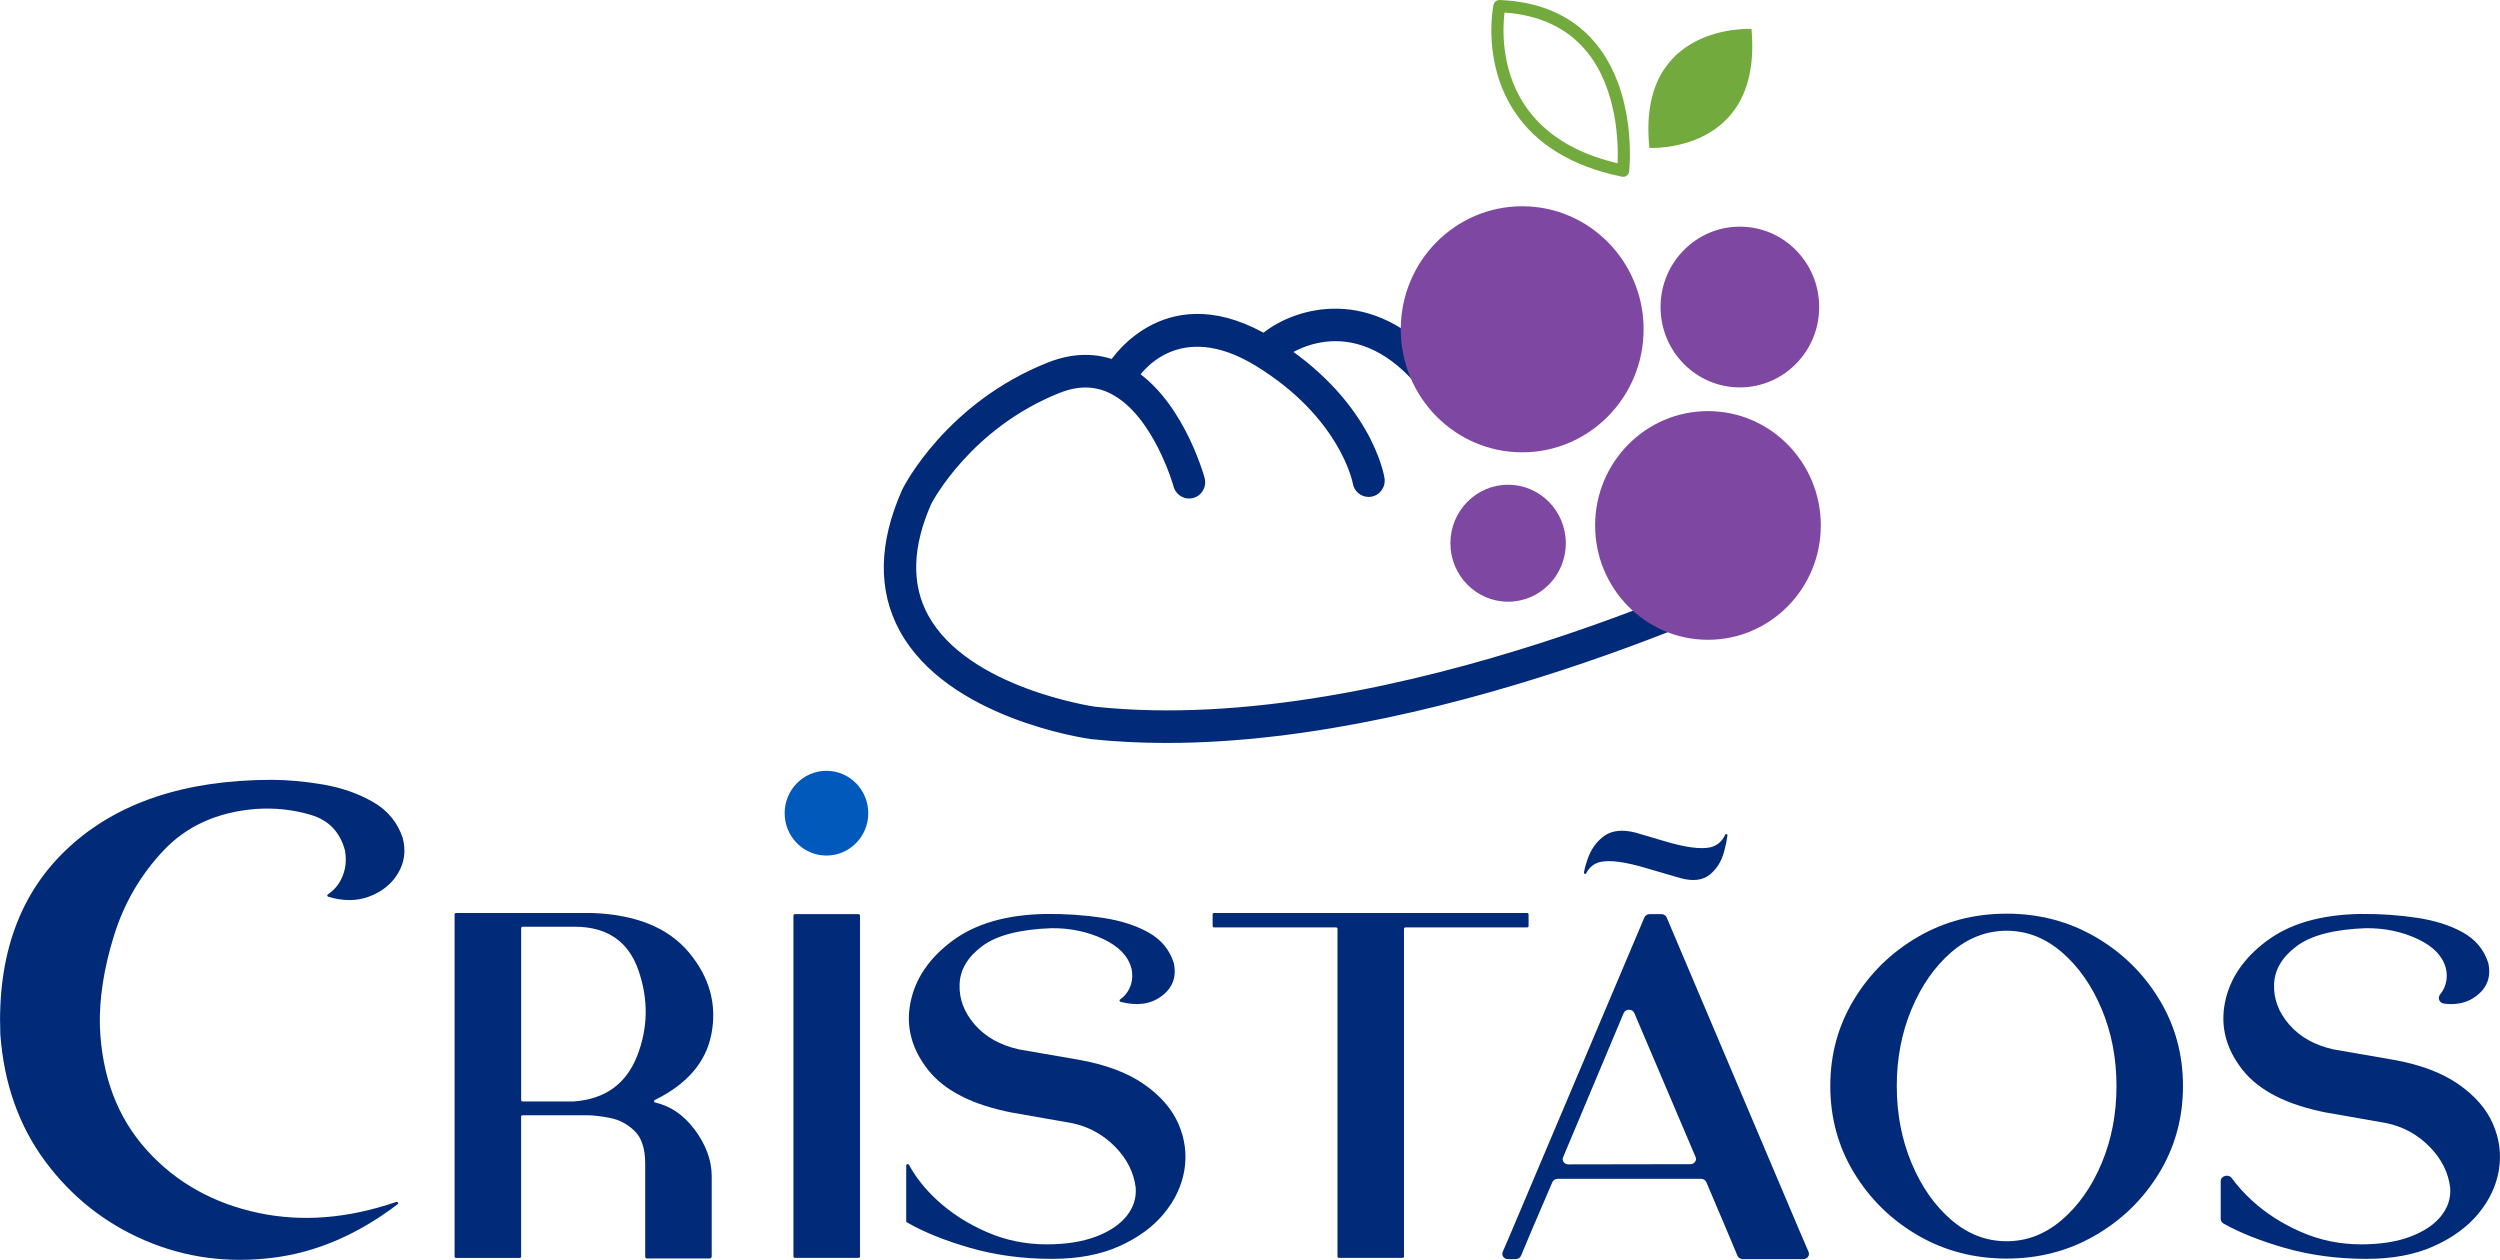 <svg width="127" height="64" viewBox="0 0 127 64" fill="none" xmlns="http://www.w3.org/2000/svg">
<g clip-path="url(#clip0_2_80)">
<path d="M20.219 44.365C19.894 44.91 19.401 45.304 18.739 45.55C18.117 45.782 17.428 45.782 16.674 45.554C16.615 45.536 16.607 45.465 16.658 45.432C16.981 45.219 17.222 44.927 17.384 44.556C17.563 44.139 17.61 43.692 17.525 43.212C17.525 43.209 17.525 43.205 17.525 43.203C17.273 42.267 16.697 41.664 15.793 41.397C14.887 41.127 13.949 41.028 12.976 41.096C11.04 41.256 9.486 41.958 8.313 43.199C7.139 44.442 6.297 45.89 5.786 47.543C5.275 49.198 5.037 50.729 5.074 52.136C5.174 54.678 5.966 56.772 7.452 58.421C8.938 60.07 10.841 61.137 13.162 61.624C15.36 62.084 17.68 61.897 20.123 61.06C20.203 61.033 20.264 61.127 20.199 61.176C18.181 62.709 16.077 63.615 13.892 63.89C11.582 64.182 9.406 63.89 7.366 63.014C5.326 62.138 3.637 60.801 2.302 59.003C0.967 57.205 0.204 55.059 0.018 52.563C-0.143 48.511 1.01 45.341 3.482 43.058C5.953 40.773 9.38 39.628 13.761 39.615C14.597 39.615 15.484 39.696 16.421 39.855C17.357 40.015 18.199 40.311 18.948 40.74C19.696 41.169 20.201 41.782 20.462 42.582C20.462 42.584 20.462 42.588 20.464 42.59C20.626 43.23 20.544 43.821 20.219 44.363V44.365Z" fill="#012A79"/>
<path d="M35.274 57.363C35.861 58.146 36.155 58.943 36.155 59.751V63.834C36.155 63.872 36.112 63.93 36.071 63.93H32.849C32.809 63.93 32.776 63.872 32.776 63.834V59.115C32.776 58.349 32.594 57.791 32.228 57.443C31.862 57.097 31.447 56.878 30.979 56.789C30.511 56.7 30.118 56.654 29.797 56.654H26.549C26.508 56.654 26.473 56.685 26.473 56.722V63.834C26.473 63.872 26.44 63.903 26.397 63.903H23.169C23.128 63.903 23.093 63.872 23.093 63.834V46.449C23.093 46.412 23.126 46.381 23.169 46.381H30.089C32.314 46.462 33.949 47.131 34.996 48.382C36.043 49.636 36.425 51.009 36.145 52.503C35.875 53.944 34.914 55.071 33.264 55.881C33.203 55.913 33.213 55.993 33.283 56.008C34.068 56.188 34.73 56.642 35.272 57.365L35.274 57.363ZM29.141 55.954C29.141 55.954 29.147 55.954 29.149 55.954C30.731 55.838 31.803 55.071 32.363 53.652C32.923 52.231 32.947 50.781 32.436 49.3C31.925 47.819 30.842 47.077 29.186 47.077H26.551C26.51 47.077 26.475 47.108 26.475 47.145V55.886C26.475 55.923 26.508 55.954 26.551 55.954H29.143H29.141Z" fill="#012A79"/>
<path d="M43.687 46.507V63.832C43.687 63.87 43.654 63.901 43.611 63.901H40.383C40.342 63.901 40.307 63.87 40.307 63.832V46.507C40.307 46.47 40.34 46.439 40.383 46.439H43.611C43.652 46.439 43.687 46.47 43.687 46.507Z" fill="#012A79"/>
<path d="M51.458 56.53C49.419 56.138 47.982 55.411 47.146 54.35C46.31 53.29 46.011 52.15 46.25 50.934C46.492 49.718 47.201 48.67 48.381 47.794C49.56 46.916 51.143 46.462 53.128 46.429C54.142 46.42 55.107 46.487 56.019 46.626C56.93 46.764 57.707 47.013 58.349 47.373C58.989 47.732 59.416 48.248 59.629 48.923C59.629 48.927 59.629 48.929 59.631 48.933C59.78 49.633 59.566 50.195 58.989 50.617C58.443 51.017 57.756 51.111 56.924 50.893C56.867 50.879 56.851 50.806 56.9 50.773C57.12 50.624 57.284 50.423 57.394 50.17C57.523 49.872 57.552 49.551 57.48 49.209C57.321 48.581 56.842 48.078 56.045 47.703C55.248 47.328 54.369 47.143 53.408 47.152C51.805 47.21 50.636 47.512 49.896 48.063C49.157 48.614 48.773 49.261 48.747 50.004C48.72 50.748 48.978 51.432 49.521 52.055C50.065 52.679 50.812 53.097 51.764 53.31L54.808 53.837C56.17 54.081 57.27 54.493 58.106 55.074C58.942 55.654 59.529 56.325 59.862 57.087C60.195 57.852 60.297 58.63 60.169 59.426C60.04 60.221 59.694 60.961 59.134 61.642C58.574 62.324 57.813 62.879 56.857 63.308C55.9 63.737 54.763 63.95 53.445 63.95C51.967 63.95 50.58 63.764 49.286 63.393C48.009 63.026 46.937 62.595 46.071 62.096C46.048 62.084 46.036 62.061 46.036 62.036V59.204C46.036 59.132 46.142 59.109 46.177 59.173C46.52 59.811 47.003 60.416 47.624 60.986C48.336 61.638 49.17 62.173 50.129 62.589C51.085 63.006 52.097 63.213 53.167 63.213C54.146 63.213 54.98 63.082 55.671 62.821C56.36 62.56 56.879 62.212 57.227 61.781C57.574 61.348 57.73 60.872 57.695 60.348C57.605 59.573 57.255 58.875 56.646 58.253C56.037 57.634 55.305 57.232 54.45 57.054L51.459 56.528L51.458 56.53Z" fill="#012A79"/>
<path d="M67.945 63.832V47.181C67.945 47.143 67.913 47.112 67.87 47.112H61.677C61.636 47.112 61.602 47.081 61.602 47.044V46.447C61.602 46.41 61.635 46.379 61.677 46.379H77.577C77.618 46.379 77.652 46.41 77.652 46.447V47.044C77.652 47.081 77.62 47.112 77.577 47.112H71.398C71.358 47.112 71.323 47.143 71.323 47.181V63.832C71.323 63.87 71.29 63.901 71.247 63.901H68.019C67.978 63.901 67.944 63.87 67.944 63.832H67.945Z" fill="#012A79"/>
<path d="M88.533 63.963C88.414 63.963 88.306 63.894 88.263 63.793L87.733 62.529L86.682 60.054C86.639 59.952 86.533 59.884 86.413 59.884H79.13C79.012 59.884 78.906 59.95 78.861 60.051L77.797 62.529L77.268 63.793C77.225 63.894 77.119 63.963 76.998 63.963H76.606C76.401 63.963 76.262 63.774 76.336 63.6L76.796 62.529L83.534 46.607C83.577 46.505 83.683 46.437 83.804 46.437H84.397C84.515 46.437 84.624 46.503 84.667 46.607L91.417 62.529L91.877 63.6C91.951 63.774 91.812 63.963 91.607 63.963H88.531H88.533ZM79.676 59.15L85.869 59.14C86.071 59.14 86.212 58.952 86.137 58.779L83.023 51.463C82.927 51.237 82.579 51.239 82.483 51.463L79.404 58.792C79.331 58.966 79.472 59.152 79.674 59.152L79.676 59.15Z" fill="#012A79"/>
<path d="M106.444 47.595C107.801 48.382 108.883 49.441 109.688 50.767C110.494 52.092 110.896 53.561 110.896 55.169C110.896 56.776 110.494 58.258 109.688 59.583C108.883 60.909 107.801 61.968 106.444 62.755C105.086 63.542 103.583 63.936 101.938 63.936C100.292 63.936 98.777 63.542 97.426 62.755C96.072 61.968 94.993 60.909 94.187 59.583C93.382 58.258 92.979 56.785 92.979 55.169C92.979 53.553 93.382 52.092 94.187 50.767C94.993 49.441 96.072 48.382 97.426 47.595C98.779 46.808 100.284 46.414 101.938 46.414C103.592 46.414 105.086 46.808 106.444 47.595ZM99.127 48.372C98.286 49.099 97.614 50.06 97.111 51.255C96.608 52.451 96.356 53.756 96.356 55.169C96.356 56.582 96.608 57.897 97.111 59.094C97.614 60.29 98.286 61.249 99.127 61.972C99.967 62.695 100.905 63.055 101.938 63.055C102.97 63.055 103.896 62.695 104.741 61.972C105.587 61.249 106.26 60.29 106.763 59.094C107.265 57.899 107.517 56.59 107.517 55.169C107.517 53.748 107.265 52.453 106.763 51.255C106.26 50.06 105.585 49.099 104.741 48.372C103.894 47.645 102.96 47.282 101.938 47.282C100.916 47.282 99.969 47.645 99.127 48.372Z" fill="#012A79"/>
<path d="M118.234 56.53C116.195 56.138 114.758 55.411 113.922 54.35C113.086 53.29 112.787 52.15 113.027 50.934C113.268 49.718 113.977 48.67 115.157 47.794C116.336 46.916 117.919 46.462 119.904 46.429C120.918 46.42 121.883 46.487 122.795 46.626C123.706 46.764 124.483 47.013 125.125 47.373C125.759 47.73 126.184 48.241 126.401 48.908C126.405 48.921 126.409 48.935 126.411 48.95C126.554 49.642 126.338 50.199 125.765 50.62C125.324 50.945 124.788 51.065 124.16 50.984C123.917 50.953 123.813 50.696 123.96 50.516C124.044 50.414 124.113 50.298 124.171 50.17C124.299 49.872 124.328 49.551 124.256 49.209C124.097 48.581 123.619 48.078 122.821 47.703C122.024 47.328 121.145 47.143 120.184 47.152C118.581 47.21 117.412 47.512 116.672 48.063C115.934 48.614 115.549 49.261 115.523 50.004C115.496 50.748 115.754 51.432 116.298 52.055C116.841 52.679 117.588 53.097 118.54 53.31L121.584 53.837C122.946 54.081 124.046 54.493 124.882 55.074C125.718 55.654 126.305 56.325 126.638 57.087C126.971 57.852 127.074 58.63 126.945 59.426C126.816 60.221 126.471 60.961 125.91 61.642C125.35 62.324 124.59 62.879 123.633 63.308C122.676 63.737 121.539 63.95 120.221 63.95C118.743 63.95 117.357 63.764 116.062 63.393C114.84 63.043 113.805 62.631 112.959 62.16C112.867 62.109 112.812 62.015 112.812 61.916V60.008C112.812 59.724 113.211 59.618 113.382 59.857C113.664 60.248 114.004 60.623 114.4 60.986C115.112 61.638 115.946 62.173 116.905 62.589C117.862 63.006 118.874 63.213 119.943 63.213C120.922 63.213 121.756 63.082 122.447 62.821C123.136 62.56 123.655 62.212 124.003 61.781C124.35 61.348 124.506 60.872 124.471 60.348C124.381 59.573 124.032 58.875 123.422 58.253C122.813 57.634 122.081 57.232 121.227 57.054L118.236 56.528L118.234 56.53Z" fill="#012A79"/>
<path d="M87.754 42.447C87.764 42.37 87.67 42.339 87.637 42.408C87.48 42.745 87.232 42.957 86.893 43.042C86.394 43.156 85.593 43.046 84.485 42.71L83.074 42.294C82.428 42.13 81.907 42.184 81.51 42.453C81.122 42.731 80.842 43.11 80.666 43.593C80.576 43.843 80.508 44.084 80.465 44.314C80.451 44.39 80.545 44.43 80.578 44.363C80.731 44.061 80.968 43.87 81.287 43.789C81.786 43.675 82.588 43.785 83.696 44.121L85.37 44.61C86.006 44.782 86.505 44.72 86.864 44.425C87.214 44.139 87.455 43.752 87.584 43.261C87.664 42.975 87.719 42.704 87.754 42.447Z" fill="#012A79"/>
<path d="M41.984 43.462C43.157 43.462 44.108 42.498 44.108 41.31C44.108 40.121 43.157 39.157 41.984 39.157C40.811 39.157 39.86 40.121 39.86 41.31C39.86 42.498 40.811 43.462 41.984 43.462Z" fill="#0059BB"/>
<path d="M59.255 37.535C57.965 37.535 56.689 37.473 55.436 37.339C55.125 37.295 48.258 36.292 45.889 31.952C44.799 29.957 44.842 27.606 46.017 24.967C46.021 24.959 46.026 24.95 46.03 24.942C46.117 24.768 48.231 20.633 53.293 18.615C54.628 18.083 55.894 18.112 57.057 18.7C59.809 20.093 60.948 24.157 60.995 24.331C61.084 24.662 60.894 25.004 60.567 25.095C60.24 25.186 59.903 24.994 59.813 24.662C59.803 24.625 58.77 20.954 56.507 19.811C55.657 19.382 54.751 19.367 53.741 19.771C49.227 21.57 47.244 25.269 47.127 25.493C46.128 27.749 46.071 29.721 46.962 31.352C49.037 35.153 55.518 36.098 55.583 36.106C70.822 37.74 89.921 28.304 90.111 28.209C90.415 28.058 90.781 28.184 90.933 28.491C91.084 28.797 90.957 29.17 90.655 29.323C90.477 29.413 74.04 37.535 59.255 37.535Z" fill="#012A79"/>
<path d="M59.255 37.742C57.926 37.742 56.634 37.676 55.413 37.546C55.111 37.504 48.131 36.491 45.709 32.054C44.586 29.997 44.627 27.585 45.829 24.882L45.846 24.847C45.934 24.669 48.082 20.467 53.218 18.421C54.608 17.867 55.931 17.899 57.149 18.514C59.981 19.947 61.144 24.099 61.193 24.275C61.252 24.488 61.224 24.712 61.117 24.905C61.011 25.097 60.835 25.236 60.625 25.294C60.189 25.416 59.739 25.157 59.619 24.716C59.608 24.681 58.594 21.093 56.419 19.995C55.624 19.593 54.773 19.583 53.821 19.962C49.354 21.741 47.395 25.431 47.313 25.586C46.346 27.768 46.287 29.678 47.146 31.248C49.172 34.958 55.552 35.888 55.616 35.899C70.799 37.527 89.835 28.118 90.025 28.023C90.43 27.82 90.921 27.989 91.121 28.4C91.321 28.81 91.153 29.307 90.749 29.51C90.583 29.593 74.111 37.742 59.259 37.742H59.255ZM55.142 18.444C54.567 18.444 53.976 18.564 53.367 18.806C48.377 20.795 46.297 24.861 46.209 25.033C45.054 27.627 45.009 29.916 46.066 31.851C48.391 36.108 55.174 37.092 55.462 37.133C56.663 37.262 57.94 37.328 59.255 37.328C74.011 37.328 90.399 29.22 90.563 29.137C90.765 29.035 90.849 28.787 90.749 28.582C90.649 28.377 90.403 28.292 90.201 28.393C90.009 28.489 70.867 37.952 55.561 36.311C55.489 36.301 48.908 35.346 46.782 31.451C45.858 29.761 45.913 27.726 46.941 25.408C47.031 25.234 49.059 21.414 53.667 19.579C54.735 19.154 55.694 19.169 56.599 19.626C58.944 20.809 59.999 24.569 60.011 24.607C60.071 24.826 60.297 24.957 60.514 24.896C60.618 24.867 60.706 24.797 60.761 24.702C60.817 24.607 60.829 24.495 60.8 24.387C60.753 24.219 59.639 20.238 56.969 18.887C56.386 18.593 55.777 18.445 55.146 18.445L55.142 18.444Z" fill="#012A79"/>
<path d="M69.528 25.037C69.231 25.037 68.972 24.82 68.923 24.513C68.917 24.482 68.309 21.116 63.916 18.417C59.819 15.9 57.795 18.829 57.576 19.171C57.392 19.459 57.014 19.541 56.728 19.357C56.444 19.171 56.36 18.787 56.544 18.497C56.656 18.319 59.375 14.172 64.55 17.352C69.46 20.37 70.106 24.157 70.131 24.317C70.184 24.656 69.955 24.973 69.622 25.027C69.589 25.033 69.556 25.035 69.526 25.035L69.528 25.037Z" fill="#012A79"/>
<path d="M69.528 25.244C69.123 25.244 68.784 24.95 68.72 24.546C68.714 24.517 68.089 21.224 63.81 18.593C59.878 16.177 57.955 18.957 57.748 19.282C57.505 19.666 56.998 19.778 56.617 19.531C56.239 19.285 56.129 18.771 56.372 18.386C56.491 18.201 59.314 13.892 64.656 17.176C69.648 20.242 70.309 24.122 70.333 24.285C70.405 24.737 70.1 25.162 69.655 25.234C69.612 25.24 69.569 25.244 69.526 25.244H69.528ZM60.817 17.192C61.706 17.192 62.771 17.47 64.022 18.238C68.493 20.985 69.119 24.443 69.125 24.478C69.16 24.704 69.366 24.861 69.593 24.824C69.816 24.789 69.967 24.575 69.933 24.35C69.908 24.194 69.278 20.496 64.448 17.53C59.441 14.454 56.828 18.439 56.72 18.609C56.597 18.802 56.652 19.059 56.842 19.181C57.032 19.305 57.286 19.249 57.407 19.057C57.568 18.802 58.678 17.19 60.819 17.19L60.817 17.192Z" fill="#012A79"/>
<path d="M72.603 19.639C72.431 19.639 72.261 19.566 72.141 19.425C68.616 15.336 65.228 17.917 65.085 18.029C64.818 18.238 64.433 18.191 64.225 17.919C64.018 17.648 64.065 17.259 64.333 17.047C65.856 15.852 69.64 14.64 73.063 18.609C73.285 18.868 73.259 19.26 73.003 19.485C72.887 19.589 72.744 19.639 72.601 19.639H72.603Z" fill="#012A79"/>
<path d="M72.603 19.846C72.365 19.846 72.143 19.742 71.987 19.562C68.585 15.616 65.347 18.085 65.212 18.193C64.856 18.473 64.341 18.406 64.065 18.046C63.789 17.685 63.855 17.163 64.21 16.884C65.787 15.647 69.698 14.387 73.22 18.473C73.363 18.638 73.435 18.852 73.42 19.073C73.406 19.295 73.308 19.496 73.142 19.641C72.993 19.773 72.803 19.846 72.605 19.846H72.603ZM67.856 16.913C69.131 16.913 70.701 17.443 72.294 19.289C72.437 19.454 72.707 19.473 72.871 19.328C72.952 19.256 73.001 19.154 73.01 19.044C73.018 18.934 72.981 18.827 72.909 18.744C69.587 14.891 65.93 16.055 64.458 17.209C64.28 17.35 64.247 17.609 64.384 17.791C64.521 17.973 64.779 18.004 64.959 17.866C65.043 17.799 66.204 16.913 67.853 16.913H67.856Z" fill="#012A79"/>
<path d="M82.455 8.982C82.434 8.982 82.414 8.982 82.393 8.976C79.86 8.456 78.012 7.327 76.906 5.622C75.295 3.141 75.845 0.365 75.87 0.247C75.9 0.097 76.033 -0.004 76.182 2.29338e-07C78.253 0.085 79.879 0.806 81.013 2.146C83.174 4.696 82.778 8.543 82.761 8.705C82.751 8.792 82.706 8.871 82.637 8.922C82.583 8.962 82.52 8.982 82.457 8.982H82.455ZM76.43 0.638C76.342 1.361 76.221 3.445 77.423 5.289C78.388 6.77 79.985 7.781 82.174 8.293C82.215 7.315 82.179 4.473 80.547 2.55C79.578 1.407 78.194 0.764 76.432 0.638H76.43Z" fill="#73AA3D"/>
<path d="M88.974 1.469C88.974 1.469 83.127 1.152 83.79 7.514C83.79 7.514 89.559 7.831 88.974 1.469Z" fill="#73AA3D"/>
<path d="M77.327 22.978C80.734 22.978 83.495 20.18 83.495 16.728C83.495 13.276 80.734 10.478 77.327 10.478C73.921 10.478 71.159 13.276 71.159 16.728C71.159 20.18 73.921 22.978 77.327 22.978Z" fill="#7E48A2"/>
<path d="M86.764 32.501C89.93 32.501 92.497 29.901 92.497 26.693C92.497 23.485 89.93 20.884 86.764 20.884C83.598 20.884 81.032 23.485 81.032 26.693C81.032 29.901 83.598 32.501 86.764 32.501Z" fill="#7E48A2"/>
<path d="M88.385 19.68C90.611 19.68 92.415 17.852 92.415 15.597C92.415 13.342 90.611 11.514 88.385 11.514C86.16 11.514 84.356 13.342 84.356 15.597C84.356 17.852 86.16 19.68 88.385 19.68Z" fill="#7E48A2"/>
<path d="M76.612 30.567C78.231 30.567 79.543 29.236 79.543 27.596C79.543 25.955 78.231 24.625 76.612 24.625C74.993 24.625 73.68 25.955 73.68 27.596C73.68 29.236 74.993 30.567 76.612 30.567Z" fill="#7E48A2"/>
</g>
<defs>
<clipPath id="clip0_2_80">
<rect width="127" height="64" fill="white"/>
</clipPath>
</defs>
</svg>
